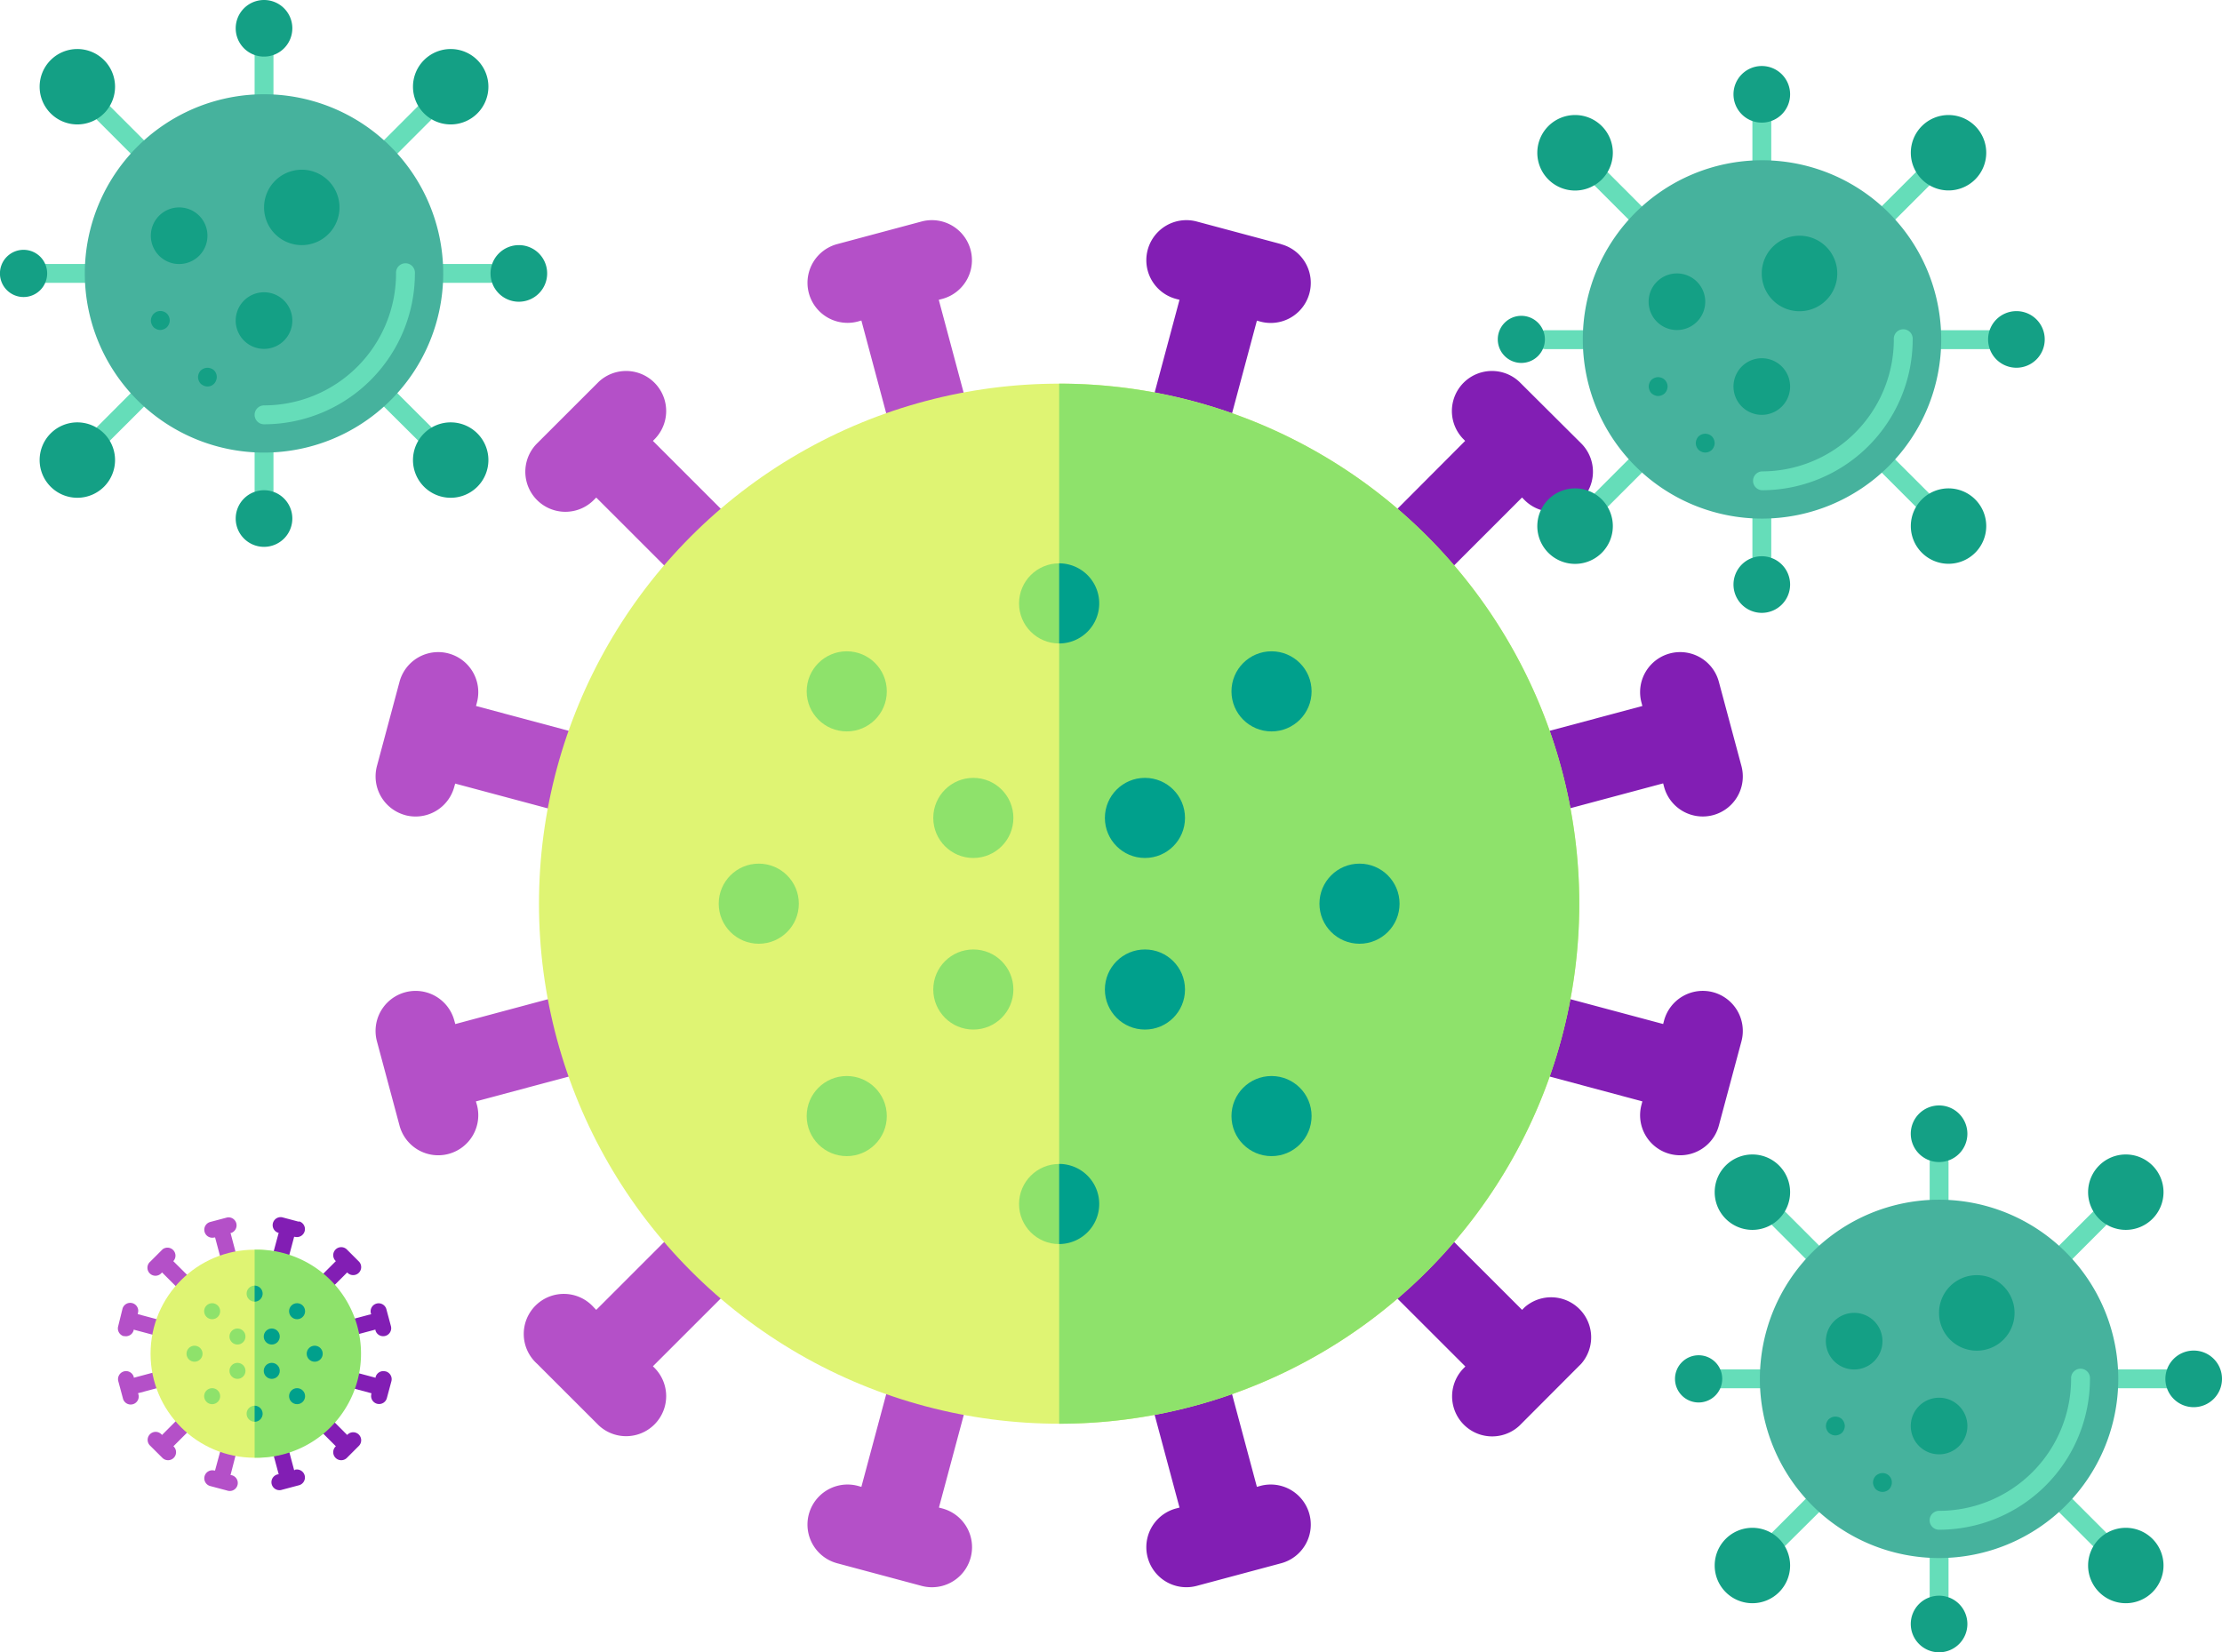 <svg id="Layer_1" data-name="Layer 1" xmlns="http://www.w3.org/2000/svg" viewBox="0 0 416.01 309.4"><defs><style>.cls-1{fill:#821eb4;}.cls-2{fill:#b450c8;}.cls-3{fill:#dff473;}.cls-4{fill:#8ee26b;}.cls-5{fill:#00a08c;}.cls-6{fill:#65ddb9;}.cls-7{fill:#46b29d;}.cls-8{fill:#14a085;}</style></defs><title>virus2</title><path class="cls-1" d="M313.05,134.83l-24.32,6.51a7.5,7.5,0,0,0,3.88,14.49l24.33-6.51.17.64a7.5,7.5,0,1,0,14.49-3.88l-4.23-15.78a7.5,7.5,0,1,0-14.49,3.88Z" transform="translate(-5.56 -2.63)"/><path class="cls-1" d="M326.3,188.43a7.51,7.51,0,0,0-9.19,5.31l-.17.64-24.33-6.51a7.5,7.5,0,1,0-3.88,14.48l24.32,6.52-.17.65a7.5,7.5,0,1,0,14.49,3.88l4.23-15.78a7.51,7.51,0,0,0-5.3-9.19Z" transform="translate(-5.56 -2.63)"/><path class="cls-2" d="M81.42,155.27A7.5,7.5,0,0,0,90.6,150l.18-.64,24.32,6.51A7.5,7.5,0,1,0,119,141.34l-24.32-6.51.17-.65a7.5,7.5,0,1,0-14.49-3.88l-4.23,15.78a7.52,7.52,0,0,0,5.31,9.19Z" transform="translate(-5.56 -2.63)"/><path class="cls-1" d="M245.41,48.34l-15.79-4.23a7.5,7.5,0,0,0-3.88,14.49l.65.17L219.87,83.1A7.5,7.5,0,0,0,234.36,87l6.52-24.33.65.18a7.5,7.5,0,0,0,3.88-14.49Z" transform="translate(-5.56 -2.63)"/><path class="cls-1" d="M272.71,113.6l17.81-17.81.47.48A7.5,7.5,0,1,0,301.6,85.66L290,74.11a7.5,7.5,0,0,0-10.6,10.6l.47.48L262.11,103a7.5,7.5,0,1,0,10.6,10.6Z" transform="translate(-5.56 -2.63)"/><path class="cls-2" d="M181.32,58.77l.65-.17a7.5,7.5,0,0,0-3.88-14.49L162.3,48.34a7.5,7.5,0,0,0,3.89,14.49l.64-.18L173.35,87a7.5,7.5,0,0,0,14.49-3.88Z" transform="translate(-5.56 -2.63)"/><path class="cls-2" d="M127.8,85.19l.47-.48a7.5,7.5,0,0,0-10.6-10.6L106.11,85.66a7.5,7.5,0,1,0,10.61,10.61l.47-.47L135,113.6A7.5,7.5,0,0,0,145.61,103Z" transform="translate(-5.56 -2.63)"/><path class="cls-2" d="M94.66,208.87,119,202.36a7.5,7.5,0,1,0-3.88-14.49l-24.32,6.52-.18-.65a7.5,7.5,0,1,0-14.49,3.88l4.23,15.78a7.5,7.5,0,1,0,14.49-3.88Z" transform="translate(-5.56 -2.63)"/><path class="cls-1" d="M241.53,280.87l-.65.18-6.52-24.33a7.5,7.5,0,0,0-14.49,3.89l6.52,24.32-.65.17a7.5,7.5,0,0,0,3.88,14.49l15.79-4.23a7.5,7.5,0,0,0-3.88-14.49Z" transform="translate(-5.56 -2.63)"/><path class="cls-1" d="M291,247.43l-.47.48L272.71,230.1a7.5,7.5,0,1,0-10.61,10.61l17.81,17.8-.47.48a7.5,7.5,0,0,0,10.6,10.6L301.6,258A7.5,7.5,0,0,0,291,247.43Z" transform="translate(-5.56 -2.63)"/><path class="cls-2" d="M182.54,251.42a7.51,7.51,0,0,0-9.19,5.3l-6.52,24.33-.65-.18a7.5,7.5,0,0,0-3.88,14.49l15.79,4.23A7.5,7.5,0,0,0,182,285.1l-.65-.17,6.52-24.32a7.5,7.5,0,0,0-5.3-9.19Z" transform="translate(-5.56 -2.63)"/><path class="cls-2" d="M135,230.1l-17.81,17.81-.47-.48A7.5,7.5,0,1,0,106.11,258l11.56,11.55a7.5,7.5,0,0,0,10.6-10.6l-.47-.48,17.81-17.8A7.5,7.5,0,0,0,135,230.1Z" transform="translate(-5.56 -2.63)"/><circle class="cls-3" cx="198.29" cy="169.22" r="97.38"/><path class="cls-4" d="M203.86,269.23V74.47a97.38,97.38,0,0,1,0,194.76Z" transform="translate(-5.56 -2.63)"/><circle class="cls-4" cx="198.29" cy="112.99" r="7.5"/><circle class="cls-4" cx="198.29" cy="225.46" r="7.5"/><circle class="cls-4" cx="182.23" cy="185.29" r="7.5"/><circle class="cls-5" cx="214.36" cy="185.29" r="7.5"/><circle class="cls-5" cx="214.36" cy="153.16" r="7.5"/><circle class="cls-4" cx="182.23" cy="153.16" r="7.5"/><circle class="cls-5" cx="254.53" cy="169.22" r="7.5"/><circle class="cls-4" cx="142.06" cy="169.22" r="7.5"/><circle class="cls-5" cx="238.06" cy="129.46" r="7.5"/><circle class="cls-4" cx="158.53" cy="208.99" r="7.5"/><circle class="cls-5" cx="238.06" cy="208.99" r="7.5"/><circle class="cls-4" cx="158.53" cy="129.46" r="7.5"/><path class="cls-5" d="M211.36,228.08a7.5,7.5,0,0,0-7.5-7.5v15A7.5,7.5,0,0,0,211.36,228.08Z" transform="translate(-5.56 -2.63)"/><path class="cls-5" d="M211.36,115.62a7.5,7.5,0,0,0-7.5-7.5v15A7.5,7.5,0,0,0,211.36,115.62Z" transform="translate(-5.56 -2.63)"/><path class="cls-6" d="M335.41,34.41a1.76,1.76,0,0,1-1.76-1.77V25.58a1.77,1.77,0,1,1,3.53,0v7.06A1.77,1.77,0,0,1,335.41,34.41Z" transform="translate(-5.56 -2.63)"/><path class="cls-6" d="M311.69,44.23a1.75,1.75,0,0,1-1.25-.52l-6.24-6.24a1.76,1.76,0,0,1,0-2.47,1.78,1.78,0,0,1,2.48,0l6.24,6.25a1.74,1.74,0,0,1,.38,1.92A1.75,1.75,0,0,1,311.69,44.23Z" transform="translate(-5.56 -2.63)"/><path class="cls-6" d="M301.87,68H294.8a1.77,1.77,0,0,1,0-3.53h7.07a1.77,1.77,0,0,1,0,3.53Z" transform="translate(-5.56 -2.63)"/><path class="cls-6" d="M305.45,97.91a1.76,1.76,0,0,1-1.25-3l6.24-6.24a1.76,1.76,0,0,1,2.5,2.49L306.7,97.4A1.76,1.76,0,0,1,305.45,97.91Z" transform="translate(-5.56 -2.63)"/><path class="cls-6" d="M335.41,108.56a1.76,1.76,0,0,1-1.76-1.77V99.73a1.77,1.77,0,0,1,3.53,0v7.06A1.77,1.77,0,0,1,335.41,108.56Z" transform="translate(-5.56 -2.63)"/><path class="cls-6" d="M365.37,97.91a1.76,1.76,0,0,1-1.24-.51l-6.25-6.25a1.76,1.76,0,0,1,2.5-2.49l6.24,6.24a1.76,1.76,0,0,1,.39,1.92A1.78,1.78,0,0,1,365.37,97.91Z" transform="translate(-5.56 -2.63)"/><path class="cls-6" d="M377.78,68H369a1.77,1.77,0,1,1,0-3.53h8.82a1.77,1.77,0,1,1,0,3.53Z" transform="translate(-5.56 -2.63)"/><path class="cls-6" d="M359.13,44.23a1.76,1.76,0,0,1-1.25-3L364.13,35a1.76,1.76,0,0,1,3,.78,1.75,1.75,0,0,1-.48,1.72l-6.24,6.24A1.73,1.73,0,0,1,359.13,44.23Z" transform="translate(-5.56 -2.63)"/><path class="cls-7" d="M369,66.19a33.55,33.55,0,1,1-33.55-33.55A33.55,33.55,0,0,1,369,66.19Z" transform="translate(-5.56 -2.63)"/><path class="cls-6" d="M335.41,94.43a1.77,1.77,0,0,1,0-3.53,24.73,24.73,0,0,0,24.72-24.71,1.77,1.77,0,1,1,3.53,0A28.27,28.27,0,0,1,335.41,94.43Z" transform="translate(-5.56 -2.63)"/><path class="cls-8" d="M349.54,53.83a7.07,7.07,0,1,1-7.07-7.06A7.07,7.07,0,0,1,349.54,53.83Z" transform="translate(-5.56 -2.63)"/><path class="cls-8" d="M324.82,59.12a5.3,5.3,0,1,1-5.3-5.29A5.3,5.3,0,0,1,324.82,59.12Z" transform="translate(-5.56 -2.63)"/><path class="cls-8" d="M340.71,75a5.3,5.3,0,1,1-5.3-5.29A5.3,5.3,0,0,1,340.71,75Z" transform="translate(-5.56 -2.63)"/><path class="cls-8" d="M316,76.78a1.71,1.71,0,0,1-.67-.14,2.2,2.2,0,0,1-.58-.37,1.73,1.73,0,0,1-.37-.59,1.71,1.71,0,0,1-.14-.67,1.84,1.84,0,0,1,.51-1.25,2,2,0,0,1,.58-.37,1.79,1.79,0,0,1,1.92.37,1.85,1.85,0,0,1,.52,1.25,1.9,1.9,0,0,1-.52,1.26A1.85,1.85,0,0,1,316,76.78Z" transform="translate(-5.56 -2.63)"/><path class="cls-8" d="M324.82,87.37a1.71,1.71,0,0,1-.67-.14,1.85,1.85,0,0,1-.58-.37,2,2,0,0,1-.38-.58,1.91,1.91,0,0,1-.14-.67,1.86,1.86,0,0,1,.52-1.26,2.05,2.05,0,0,1,.58-.37,1.81,1.81,0,0,1,1.92.37,1.85,1.85,0,0,1,.51,1.26,1.71,1.71,0,0,1-.14.67,1.79,1.79,0,0,1-.37.58A1.82,1.82,0,0,1,324.82,87.37Z" transform="translate(-5.56 -2.63)"/><path class="cls-8" d="M340.71,20.28a5.3,5.3,0,1,1-5.3-5.29A5.3,5.3,0,0,1,340.71,20.28Z" transform="translate(-5.56 -2.63)"/><path class="cls-8" d="M307.52,31.23a7.07,7.07,0,1,1-7.06-7.06A7.06,7.06,0,0,1,307.52,31.23Z" transform="translate(-5.56 -2.63)"/><path class="cls-8" d="M294.8,66.19a4.41,4.41,0,1,1-4.41-4.42A4.41,4.41,0,0,1,294.8,66.19Z" transform="translate(-5.56 -2.63)"/><path class="cls-8" d="M307.52,101.14a7.07,7.07,0,1,1-7.06-7.06A7.06,7.06,0,0,1,307.52,101.14Z" transform="translate(-5.56 -2.63)"/><path class="cls-8" d="M340.71,112.09a5.3,5.3,0,1,1-5.3-5.3A5.3,5.3,0,0,1,340.71,112.09Z" transform="translate(-5.56 -2.63)"/><path class="cls-8" d="M377.43,101.14a7.06,7.06,0,1,1-7.06-7.06A7.06,7.06,0,0,1,377.43,101.14Z" transform="translate(-5.56 -2.63)"/><path class="cls-8" d="M388.38,66.19a5.3,5.3,0,1,1-5.3-5.3A5.29,5.29,0,0,1,388.38,66.19Z" transform="translate(-5.56 -2.63)"/><path class="cls-8" d="M377.43,31.23a7.06,7.06,0,1,1-7.06-7.06A7.06,7.06,0,0,1,377.43,31.23Z" transform="translate(-5.56 -2.63)"/><path class="cls-6" d="M55,22.05a1.77,1.77,0,0,1-1.77-1.77V13.22a1.77,1.77,0,1,1,3.53,0v7.06A1.76,1.76,0,0,1,55,22.05Z" transform="translate(-5.56 -2.63)"/><path class="cls-6" d="M31.28,31.87A1.76,1.76,0,0,1,30,31.36l-6.25-6.25a1.76,1.76,0,0,1,2.5-2.49l6.24,6.24a1.76,1.76,0,0,1,.39,1.92A1.77,1.77,0,0,1,31.28,31.87Z" transform="translate(-5.56 -2.63)"/><path class="cls-6" d="M21.45,55.59H14.39a1.77,1.77,0,1,1,0-3.53h7.06a1.77,1.77,0,1,1,0,3.53Z" transform="translate(-5.56 -2.63)"/><path class="cls-6" d="M25,85.56a1.77,1.77,0,0,1-1.25-3L30,76.3a1.76,1.76,0,0,1,2.49,2.5L26.28,85A1.77,1.77,0,0,1,25,85.56Z" transform="translate(-5.56 -2.63)"/><path class="cls-6" d="M55,96.2a1.77,1.77,0,0,1-1.77-1.77V87.37a1.77,1.77,0,0,1,3.53,0v7.06A1.76,1.76,0,0,1,55,96.2Z" transform="translate(-5.56 -2.63)"/><path class="cls-6" d="M85,85.56A1.77,1.77,0,0,1,83.71,85L77.47,78.8A1.76,1.76,0,0,1,80,76.3l6.25,6.24a1.77,1.77,0,0,1-1.25,3Z" transform="translate(-5.56 -2.63)"/><path class="cls-6" d="M97.37,55.59H88.54a1.77,1.77,0,1,1,0-3.53h8.83a1.77,1.77,0,0,1,0,3.53Z" transform="translate(-5.56 -2.63)"/><path class="cls-6" d="M78.71,31.87a1.77,1.77,0,0,1-1.63-1.09,1.76,1.76,0,0,1,.39-1.92l6.24-6.24a1.75,1.75,0,0,1,1.72-.48,1.76,1.76,0,0,1,.78,3L80,31.36A1.76,1.76,0,0,1,78.71,31.87Z" transform="translate(-5.56 -2.63)"/><path class="cls-7" d="M88.54,53.83A33.55,33.55,0,1,1,55,20.28,33.54,33.54,0,0,1,88.54,53.83Z" transform="translate(-5.56 -2.63)"/><path class="cls-6" d="M55,82.08a1.77,1.77,0,0,1,0-3.54A24.73,24.73,0,0,0,79.71,53.83a1.77,1.77,0,1,1,3.53,0A28.28,28.28,0,0,1,55,82.08Z" transform="translate(-5.56 -2.63)"/><path class="cls-8" d="M69.12,41.47a7.06,7.06,0,1,1-7.06-7.06A7.06,7.06,0,0,1,69.12,41.47Z" transform="translate(-5.56 -2.63)"/><path class="cls-8" d="M44.4,46.77a5.3,5.3,0,1,1-5.29-5.3A5.29,5.29,0,0,1,44.4,46.77Z" transform="translate(-5.56 -2.63)"/><path class="cls-8" d="M60.29,62.65A5.3,5.3,0,1,1,55,57.36,5.29,5.29,0,0,1,60.29,62.65Z" transform="translate(-5.56 -2.63)"/><path class="cls-8" d="M35.57,64.42a1.75,1.75,0,0,1-.67-.14,2.2,2.2,0,0,1-.58-.37,2,2,0,0,1-.37-.58,1.76,1.76,0,0,1-.14-.68,1.89,1.89,0,0,1,.51-1.25A2.2,2.2,0,0,1,34.9,61a1.81,1.81,0,0,1,1.93.37,1.89,1.89,0,0,1,.51,1.25,1.76,1.76,0,0,1-.14.68,2,2,0,0,1-.37.58A1.9,1.9,0,0,1,35.57,64.42Z" transform="translate(-5.56 -2.63)"/><path class="cls-8" d="M44.4,75a1.71,1.71,0,0,1-.67-.14,2,2,0,0,1-.58-.37,1.69,1.69,0,0,1-.37-.58,1.71,1.71,0,0,1-.14-.67A1.85,1.85,0,0,1,43.15,72a2.2,2.2,0,0,1,.58-.37,1.83,1.83,0,0,1,1.93.37A1.76,1.76,0,0,1,46,73.92,1.69,1.69,0,0,1,44.4,75Z" transform="translate(-5.56 -2.63)"/><path class="cls-8" d="M60.29,7.92A5.3,5.3,0,1,1,55,2.63,5.29,5.29,0,0,1,60.29,7.92Z" transform="translate(-5.56 -2.63)"/><path class="cls-8" d="M27.1,18.87A7.06,7.06,0,1,1,20,11.81,7.06,7.06,0,0,1,27.1,18.87Z" transform="translate(-5.56 -2.63)"/><path class="cls-8" d="M14.39,53.83A4.42,4.42,0,1,1,10,49.41,4.42,4.42,0,0,1,14.39,53.83Z" transform="translate(-5.56 -2.63)"/><path class="cls-8" d="M27.1,88.78A7.06,7.06,0,1,1,20,81.72,7.06,7.06,0,0,1,27.1,88.78Z" transform="translate(-5.56 -2.63)"/><path class="cls-8" d="M60.29,99.73A5.3,5.3,0,1,1,55,94.43,5.29,5.29,0,0,1,60.29,99.73Z" transform="translate(-5.56 -2.63)"/><path class="cls-8" d="M97,88.78A7.06,7.06,0,1,1,90,81.72,7.06,7.06,0,0,1,97,88.78Z" transform="translate(-5.56 -2.63)"/><path class="cls-8" d="M108,53.83a5.3,5.3,0,1,1-5.3-5.3A5.29,5.29,0,0,1,108,53.83Z" transform="translate(-5.56 -2.63)"/><path class="cls-8" d="M97,18.87A7.06,7.06,0,1,1,90,11.81,7.06,7.06,0,0,1,97,18.87Z" transform="translate(-5.56 -2.63)"/><path class="cls-6" d="M368.6,229.05a1.76,1.76,0,0,1-1.76-1.77v-7.06a1.77,1.77,0,0,1,3.53,0v7.06A1.77,1.77,0,0,1,368.6,229.05Z" transform="translate(-5.56 -2.63)"/><path class="cls-6" d="M344.88,238.87a1.78,1.78,0,0,1-1.25-.51l-6.24-6.25a1.76,1.76,0,0,1,2.5-2.49l6.24,6.24a1.74,1.74,0,0,1,.38,1.92A1.75,1.75,0,0,1,344.88,238.87Z" transform="translate(-5.56 -2.63)"/><path class="cls-6" d="M335.06,262.59H328a1.77,1.77,0,1,1,0-3.53h7.06a1.77,1.77,0,0,1,0,3.53Z" transform="translate(-5.56 -2.63)"/><path class="cls-6" d="M338.64,292.56a1.76,1.76,0,0,1-1.63-1.09,1.79,1.79,0,0,1,.38-1.93l6.24-6.24a1.77,1.77,0,0,1,2.5,2.5L339.89,292A1.77,1.77,0,0,1,338.64,292.56Z" transform="translate(-5.56 -2.63)"/><path class="cls-6" d="M368.6,303.2a1.76,1.76,0,0,1-1.76-1.77v-7.06a1.77,1.77,0,0,1,3.53,0v7.06A1.77,1.77,0,0,1,368.6,303.2Z" transform="translate(-5.56 -2.63)"/><path class="cls-6" d="M398.56,292.56a1.77,1.77,0,0,1-1.24-.52l-6.25-6.24a1.77,1.77,0,0,1,2.5-2.5l6.24,6.24a1.76,1.76,0,0,1-1.25,3Z" transform="translate(-5.56 -2.63)"/><path class="cls-6" d="M411,262.59h-8.82a1.77,1.77,0,1,1,0-3.53H411a1.77,1.77,0,1,1,0,3.53Z" transform="translate(-5.56 -2.63)"/><path class="cls-6" d="M392.32,238.87a1.76,1.76,0,0,1-1.25-3l6.25-6.24a1.76,1.76,0,1,1,2.49,2.49l-6.24,6.25A1.76,1.76,0,0,1,392.32,238.87Z" transform="translate(-5.56 -2.63)"/><path class="cls-7" d="M402.15,260.83a33.55,33.55,0,1,1-33.55-33.55A33.55,33.55,0,0,1,402.15,260.83Z" transform="translate(-5.56 -2.63)"/><path class="cls-6" d="M368.6,289.08a1.77,1.77,0,0,1,0-3.54,24.73,24.73,0,0,0,24.72-24.71,1.77,1.77,0,1,1,3.53,0A28.28,28.28,0,0,1,368.6,289.08Z" transform="translate(-5.56 -2.63)"/><path class="cls-8" d="M382.73,248.47a7.07,7.07,0,1,1-7.07-7.06A7.07,7.07,0,0,1,382.73,248.47Z" transform="translate(-5.56 -2.63)"/><path class="cls-8" d="M358,253.77a5.3,5.3,0,1,1-5.3-5.3A5.29,5.29,0,0,1,358,253.77Z" transform="translate(-5.56 -2.63)"/><path class="cls-8" d="M373.9,269.66a5.3,5.3,0,1,1-5.3-5.3A5.29,5.29,0,0,1,373.9,269.66Z" transform="translate(-5.56 -2.63)"/><path class="cls-8" d="M349.18,271.42a1.71,1.71,0,0,1-.67-.14,2.2,2.2,0,0,1-.58-.37,1.79,1.79,0,0,1-.37-.58,1.75,1.75,0,0,1-.14-.67,1.85,1.85,0,0,1,.51-1.26,2.2,2.2,0,0,1,.58-.37,1.81,1.81,0,0,1,1.93.37,1.9,1.9,0,0,1,.51,1.26,2,2,0,0,1-.14.67,2.2,2.2,0,0,1-.37.58A1.9,1.9,0,0,1,349.18,271.42Z" transform="translate(-5.56 -2.63)"/><path class="cls-8" d="M358,282a1.71,1.71,0,0,1-.67-.14,1.85,1.85,0,0,1-.58-.37,1.69,1.69,0,0,1-.37-.58,1.72,1.72,0,0,1-.15-.67,1.86,1.86,0,0,1,.52-1.26,2.05,2.05,0,0,1,.58-.37,1.74,1.74,0,0,1,2.43,1.63,1.71,1.71,0,0,1-.14.67,1.69,1.69,0,0,1-.37.58A1.82,1.82,0,0,1,358,282Z" transform="translate(-5.56 -2.63)"/><path class="cls-8" d="M373.9,214.92a5.3,5.3,0,1,1-5.3-5.29A5.3,5.3,0,0,1,373.9,214.92Z" transform="translate(-5.56 -2.63)"/><path class="cls-8" d="M340.71,225.87a7.06,7.06,0,1,1-7.06-7.06A7.06,7.06,0,0,1,340.71,225.87Z" transform="translate(-5.56 -2.63)"/><path class="cls-8" d="M328,260.83a4.42,4.42,0,1,1-4.42-4.42A4.41,4.41,0,0,1,328,260.83Z" transform="translate(-5.56 -2.63)"/><path class="cls-8" d="M340.71,295.78a7.06,7.06,0,1,1-7.06-7.06A7.06,7.06,0,0,1,340.71,295.78Z" transform="translate(-5.56 -2.63)"/><path class="cls-8" d="M373.9,306.73a5.3,5.3,0,1,1-5.3-5.3A5.3,5.3,0,0,1,373.9,306.73Z" transform="translate(-5.56 -2.63)"/><path class="cls-8" d="M410.62,295.78a7.06,7.06,0,1,1-7.06-7.06A7.06,7.06,0,0,1,410.62,295.78Z" transform="translate(-5.56 -2.63)"/><path class="cls-8" d="M421.57,260.83a5.3,5.3,0,1,1-5.3-5.3A5.29,5.29,0,0,1,421.57,260.83Z" transform="translate(-5.56 -2.63)"/><path class="cls-8" d="M410.62,225.87a7.06,7.06,0,1,1-7.06-7.06A7.06,7.06,0,0,1,410.62,225.87Z" transform="translate(-5.56 -2.63)"/><path class="cls-1" d="M75.07,248.71,70.2,250a1.5,1.5,0,1,0,.78,2.9l4.87-1.3,0,.13a1.5,1.5,0,0,0,2.9-.78l-.85-3.16a1.5,1.5,0,1,0-2.9.78Z" transform="translate(-5.56 -2.63)"/><path class="cls-1" d="M77.72,259.43a1.5,1.5,0,0,0-1.84,1.06l0,.13L71,259.32a1.5,1.5,0,1,0-.78,2.9l4.87,1.3,0,.13a1.5,1.5,0,0,0,2.9.78l.85-3.16a1.51,1.51,0,0,0-1.06-1.84Z" transform="translate(-5.56 -2.63)"/><path class="cls-2" d="M28.74,252.8a1.51,1.51,0,0,0,1.84-1.06l0-.13,4.87,1.3a1.5,1.5,0,1,0,.77-2.9l-4.86-1.3,0-.13a1.5,1.5,0,1,0-2.89-.78L27.68,251a1.51,1.51,0,0,0,1.06,1.84Z" transform="translate(-5.56 -2.63)"/><path class="cls-1" d="M61.54,231.41l-3.16-.84a1.5,1.5,0,0,0-.77,2.89l.13,0-1.31,4.86a1.5,1.5,0,1,0,2.9.78l1.3-4.87.13,0a1.5,1.5,0,0,0,.78-2.9Z" transform="translate(-5.56 -2.63)"/><path class="cls-1" d="M67,244.46l3.56-3.56.1.1a1.5,1.5,0,0,0,2.12-2.12l-2.31-2.31a1.5,1.5,0,0,0-2.12,2.12l.09.09-3.56,3.56A1.5,1.5,0,0,0,67,244.46Z" transform="translate(-5.56 -2.63)"/><path class="cls-2" d="M48.72,233.5l.13,0a1.5,1.5,0,0,0-.77-2.89l-3.16.84a1.5,1.5,0,1,0,.78,2.9l.13,0,1.3,4.87a1.5,1.5,0,1,0,2.9-.78Z" transform="translate(-5.56 -2.63)"/><path class="cls-2" d="M38,238.78l.09-.09A1.5,1.5,0,0,0,36,236.57l-2.31,2.31A1.5,1.5,0,1,0,35.8,241l.1-.1,3.56,3.56a1.5,1.5,0,0,0,2.12-2.12Z" transform="translate(-5.56 -2.63)"/><path class="cls-2" d="M31.39,263.52l4.86-1.3a1.5,1.5,0,1,0-.77-2.9l-4.87,1.3,0-.13a1.5,1.5,0,1,0-2.9.78l.85,3.16a1.5,1.5,0,1,0,2.89-.78Z" transform="translate(-5.56 -2.63)"/><path class="cls-1" d="M60.76,277.92l-.13,0-1.3-4.86a1.5,1.5,0,0,0-2.9.78l1.31,4.86-.13,0a1.5,1.5,0,1,0,.77,2.89l3.16-.84a1.5,1.5,0,0,0-.78-2.9Z" transform="translate(-5.56 -2.63)"/><path class="cls-1" d="M70.66,271.23l-.1.1L67,267.76a1.5,1.5,0,0,0-2.12,2.13l3.56,3.56-.09.09a1.5,1.5,0,0,0,2.12,2.12l2.31-2.31a1.5,1.5,0,0,0-2.12-2.12Z" transform="translate(-5.56 -2.63)"/><path class="cls-2" d="M49,272a1.5,1.5,0,0,0-1.84,1.06L45.82,278l-.12,0a1.5,1.5,0,1,0-.78,2.9l3.16.84a1.5,1.5,0,1,0,.77-2.89l-.13,0L50,273.87A1.5,1.5,0,0,0,49,272Z" transform="translate(-5.56 -2.63)"/><path class="cls-2" d="M39.46,267.76l-3.56,3.57-.1-.1a1.5,1.5,0,1,0-2.12,2.12L36,275.66a1.5,1.5,0,0,0,2.12-2.12l-.09-.09,3.56-3.56a1.5,1.5,0,0,0-2.12-2.13Z" transform="translate(-5.56 -2.63)"/><circle class="cls-3" cx="47.67" cy="253.49" r="19.48"/><path class="cls-4" d="M53.23,275.59V236.64a19.48,19.48,0,1,1,0,38.95Z" transform="translate(-5.56 -2.63)"/><circle class="cls-4" cx="47.67" cy="242.24" r="1.5"/><circle class="cls-4" cx="47.67" cy="264.73" r="1.5"/><circle class="cls-4" cx="44.46" cy="256.7" r="1.5"/><circle class="cls-5" cx="50.88" cy="256.7" r="1.5"/><circle class="cls-5" cx="50.88" cy="250.27" r="1.5"/><circle class="cls-4" cx="44.46" cy="250.27" r="1.5"/><circle class="cls-5" cx="58.92" cy="253.49" r="1.5"/><circle class="cls-4" cx="36.42" cy="253.49" r="1.5"/><circle class="cls-5" cx="55.62" cy="245.53" r="1.5"/><circle class="cls-4" cx="39.72" cy="261.44" r="1.5"/><circle class="cls-5" cx="55.62" cy="261.44" r="1.5"/><circle class="cls-4" cx="39.72" cy="245.53" r="1.5"/><path class="cls-5" d="M54.73,267.36a1.5,1.5,0,0,0-1.5-1.5v3A1.5,1.5,0,0,0,54.73,267.36Z" transform="translate(-5.56 -2.63)"/><path class="cls-5" d="M54.73,244.87a1.5,1.5,0,0,0-1.5-1.5v3A1.5,1.5,0,0,0,54.73,244.87Z" transform="translate(-5.56 -2.63)"/></svg>